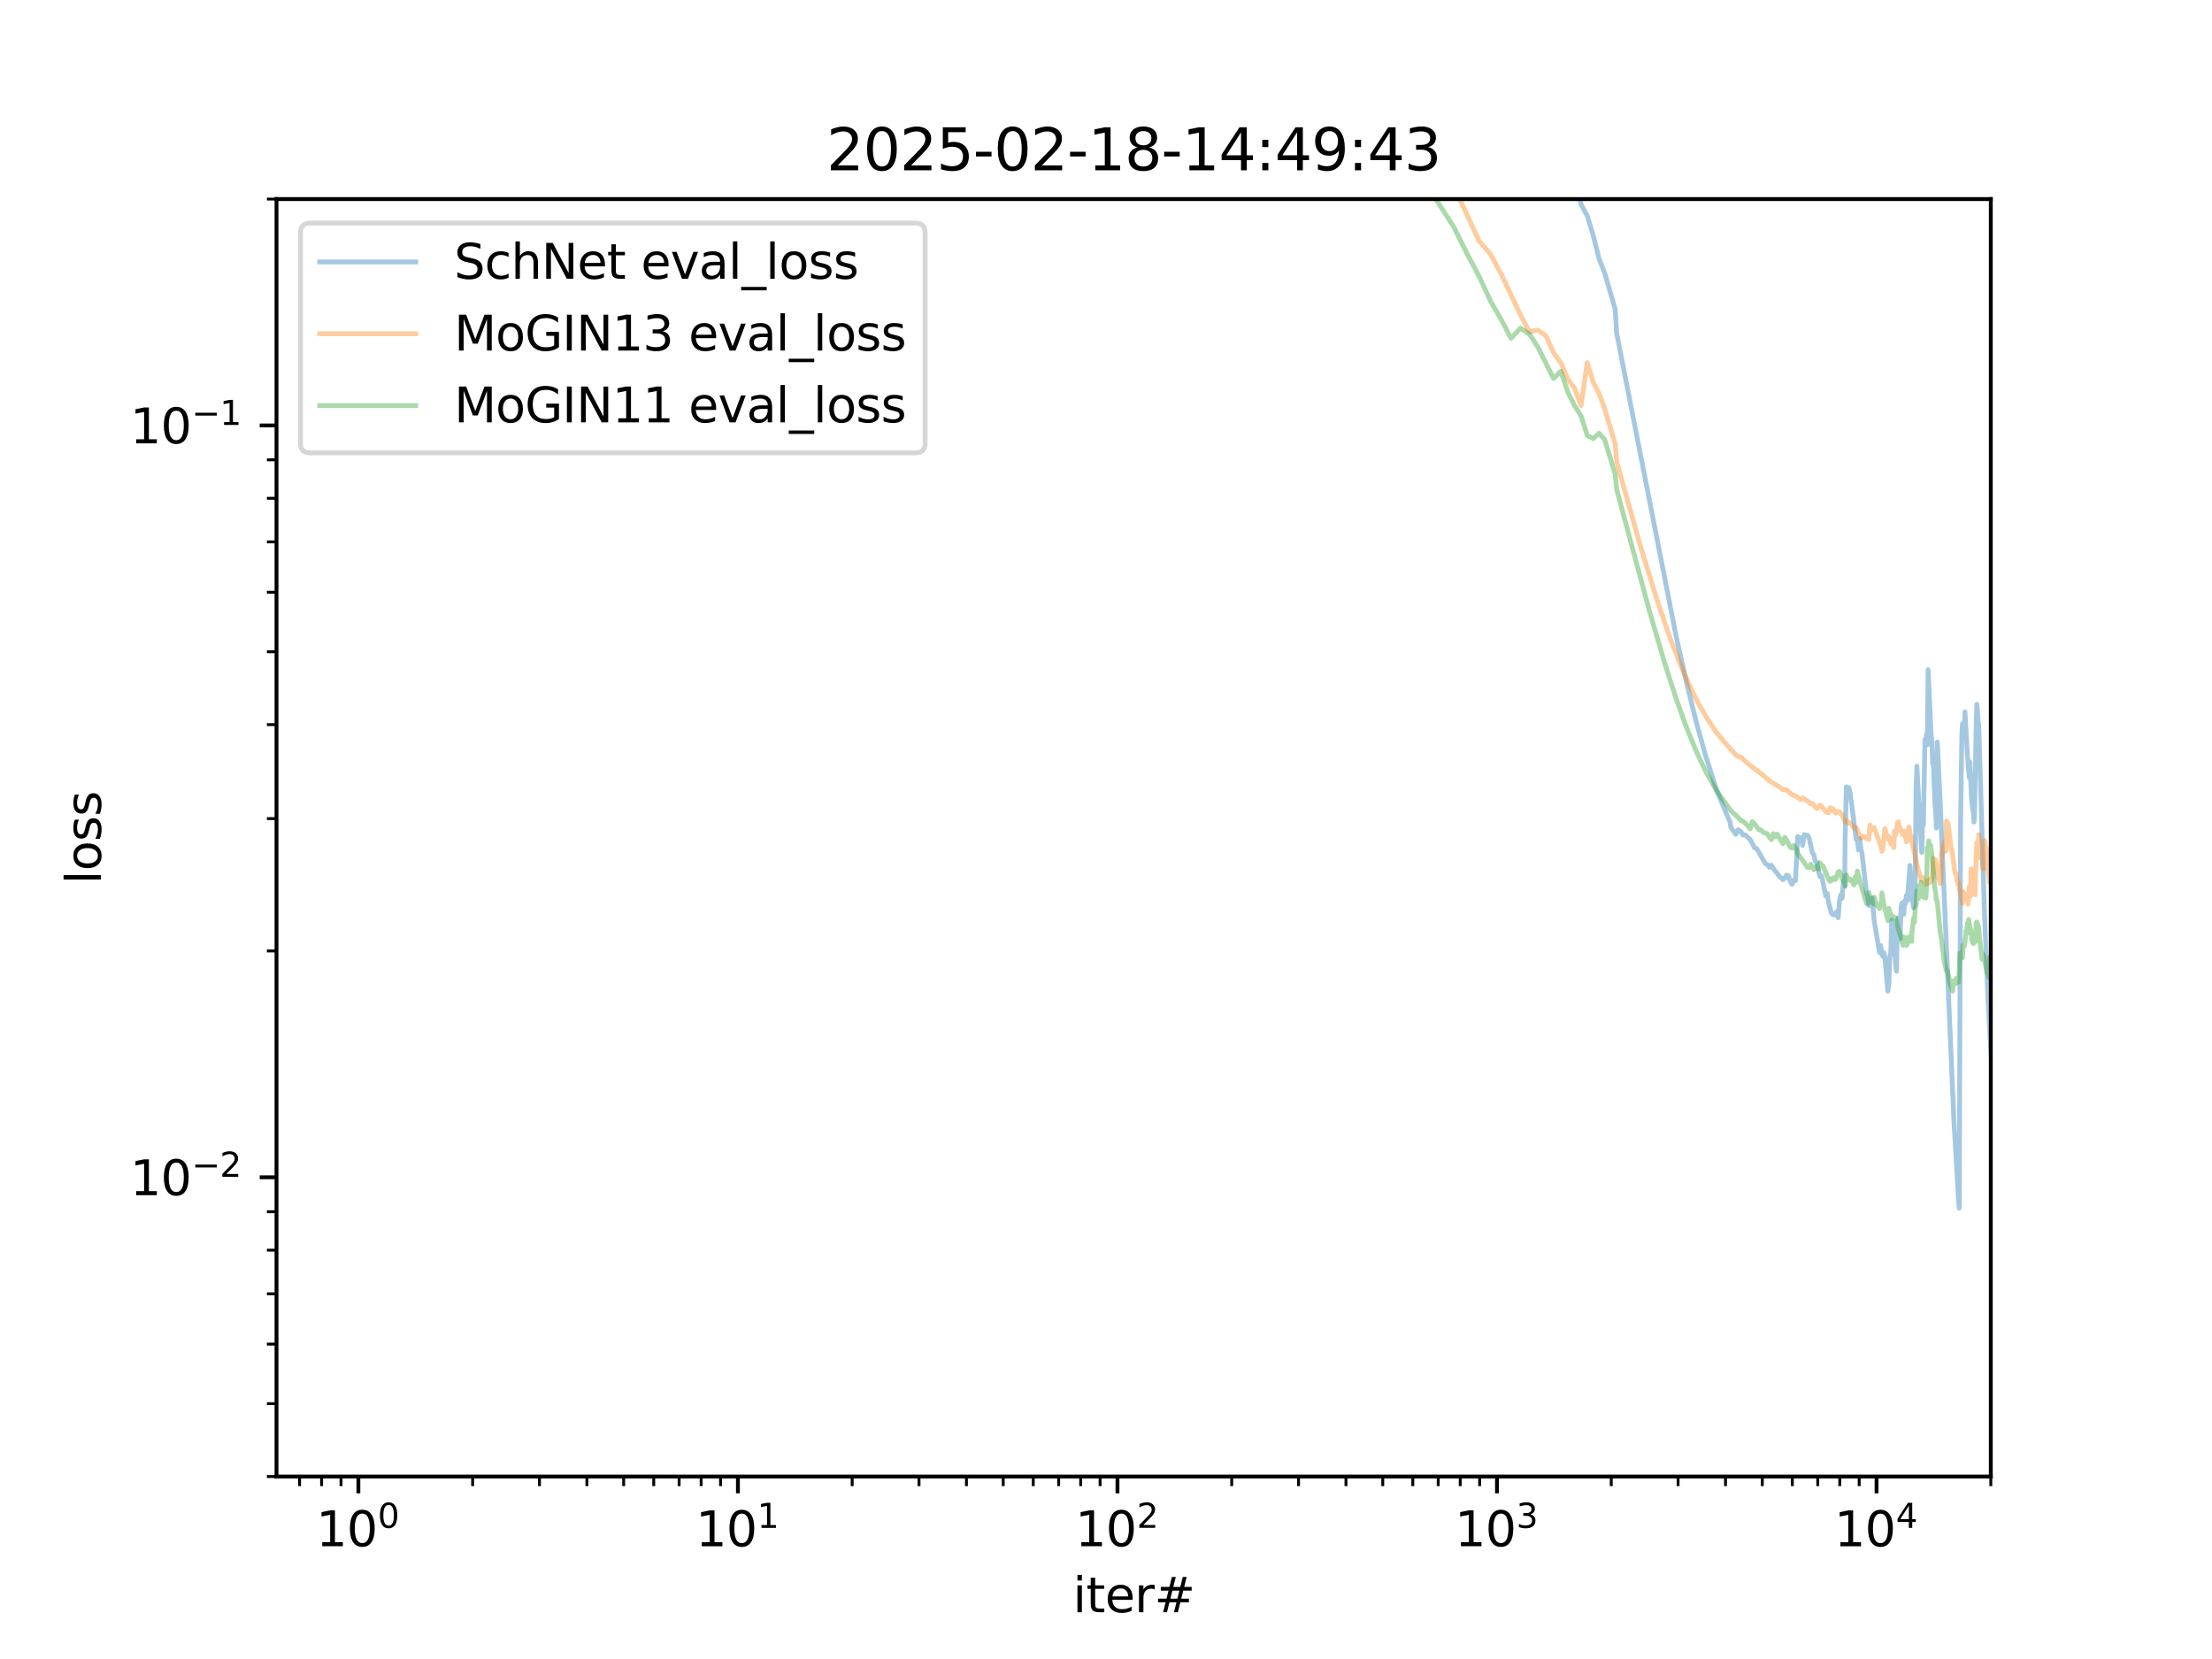<?xml version="1.0" encoding="utf-8" standalone="no"?>
<!DOCTYPE svg PUBLIC "-//W3C//DTD SVG 1.1//EN"
  "http://www.w3.org/Graphics/SVG/1.1/DTD/svg11.dtd">
<svg xmlns:xlink="http://www.w3.org/1999/xlink" width="460.8pt" height="345.6pt" viewBox="0 0 460.8 345.6" xmlns="http://www.w3.org/2000/svg" version="1.1">
 <defs>
  <style type="text/css">*{stroke-linejoin: round; stroke-linecap: butt}</style>
 </defs>
 <g id="figure_1">
  <g id="patch_1">
   <path d="M 0 345.6 
L 460.8 345.6 
L 460.8 0 
L 0 0 
z
" style="fill: #ffffff"/>
  </g>
  <g id="axes_1">
   <g id="patch_2">
    <path d="M 57.6 307.584 
L 414.72 307.584 
L 414.72 41.472 
L 57.6 41.472 
z
" style="fill: #ffffff"/>
   </g>
   <g id="matplotlib.axis_1">
    <g id="xtick_1">
     <g id="line2d_1">
      <defs>
       <path id="maa6330e442" d="M 0 0 
L 0 3.5 
" style="stroke: #000000; stroke-width: 0.8"/>
      </defs>
      <g>
       <use xlink:href="#maa6330e442" x="74.657" y="307.584" style="stroke: #000000; stroke-width: 0.8"/>
      </g>
     </g>
     <g id="text_1">
      <!-- $\mathdefault{10^{0}}$ -->
      <g transform="translate(65.857 322.182) scale(0.1 -0.1)">
       <defs>
        <path id="DejaVuSans-31" d="M 794 531 
L 1825 531 
L 1825 4091 
L 703 3866 
L 703 4441 
L 1819 4666 
L 2450 4666 
L 2450 531 
L 3481 531 
L 3481 0 
L 794 0 
L 794 531 
z
" transform="scale(0.016)"/>
        <path id="DejaVuSans-30" d="M 2034 4250 
Q 1547 4250 1301 3770 
Q 1056 3291 1056 2328 
Q 1056 1369 1301 889 
Q 1547 409 2034 409 
Q 2525 409 2770 889 
Q 3016 1369 3016 2328 
Q 3016 3291 2770 3770 
Q 2525 4250 2034 4250 
z
M 2034 4750 
Q 2819 4750 3233 4129 
Q 3647 3509 3647 2328 
Q 3647 1150 3233 529 
Q 2819 -91 2034 -91 
Q 1250 -91 836 529 
Q 422 1150 422 2328 
Q 422 3509 836 4129 
Q 1250 4750 2034 4750 
z
" transform="scale(0.016)"/>
       </defs>
       <use xlink:href="#DejaVuSans-31" transform="translate(0 0.766)"/>
       <use xlink:href="#DejaVuSans-30" transform="translate(63.623 0.766)"/>
       <use xlink:href="#DejaVuSans-30" transform="translate(128.203 39.047) scale(0.7)"/>
      </g>
     </g>
    </g>
    <g id="xtick_2">
     <g id="line2d_2">
      <g>
       <use xlink:href="#maa6330e442" x="153.722" y="307.584" style="stroke: #000000; stroke-width: 0.8"/>
      </g>
     </g>
     <g id="text_2">
      <!-- $\mathdefault{10^{1}}$ -->
      <g transform="translate(144.922 322.182) scale(0.1 -0.1)">
       <use xlink:href="#DejaVuSans-31" transform="translate(0 0.684)"/>
       <use xlink:href="#DejaVuSans-30" transform="translate(63.623 0.684)"/>
       <use xlink:href="#DejaVuSans-31" transform="translate(128.203 38.966) scale(0.7)"/>
      </g>
     </g>
    </g>
    <g id="xtick_3">
     <g id="line2d_3">
      <g>
       <use xlink:href="#maa6330e442" x="232.788" y="307.584" style="stroke: #000000; stroke-width: 0.8"/>
      </g>
     </g>
     <g id="text_3">
      <!-- $\mathdefault{10^{2}}$ -->
      <g transform="translate(223.988 322.182) scale(0.1 -0.1)">
       <defs>
        <path id="DejaVuSans-32" d="M 1228 531 
L 3431 531 
L 3431 0 
L 469 0 
L 469 531 
Q 828 903 1448 1529 
Q 2069 2156 2228 2338 
Q 2531 2678 2651 2914 
Q 2772 3150 2772 3378 
Q 2772 3750 2511 3984 
Q 2250 4219 1831 4219 
Q 1534 4219 1204 4116 
Q 875 4013 500 3803 
L 500 4441 
Q 881 4594 1212 4672 
Q 1544 4750 1819 4750 
Q 2544 4750 2975 4387 
Q 3406 4025 3406 3419 
Q 3406 3131 3298 2873 
Q 3191 2616 2906 2266 
Q 2828 2175 2409 1742 
Q 1991 1309 1228 531 
z
" transform="scale(0.016)"/>
       </defs>
       <use xlink:href="#DejaVuSans-31" transform="translate(0 0.766)"/>
       <use xlink:href="#DejaVuSans-30" transform="translate(63.623 0.766)"/>
       <use xlink:href="#DejaVuSans-32" transform="translate(128.203 39.047) scale(0.7)"/>
      </g>
     </g>
    </g>
    <g id="xtick_4">
     <g id="line2d_4">
      <g>
       <use xlink:href="#maa6330e442" x="311.853" y="307.584" style="stroke: #000000; stroke-width: 0.8"/>
      </g>
     </g>
     <g id="text_4">
      <!-- $\mathdefault{10^{3}}$ -->
      <g transform="translate(303.053 322.182) scale(0.1 -0.1)">
       <defs>
        <path id="DejaVuSans-33" d="M 2597 2516 
Q 3050 2419 3304 2112 
Q 3559 1806 3559 1356 
Q 3559 666 3084 287 
Q 2609 -91 1734 -91 
Q 1441 -91 1130 -33 
Q 819 25 488 141 
L 488 750 
Q 750 597 1062 519 
Q 1375 441 1716 441 
Q 2309 441 2620 675 
Q 2931 909 2931 1356 
Q 2931 1769 2642 2001 
Q 2353 2234 1838 2234 
L 1294 2234 
L 1294 2753 
L 1863 2753 
Q 2328 2753 2575 2939 
Q 2822 3125 2822 3475 
Q 2822 3834 2567 4026 
Q 2313 4219 1838 4219 
Q 1578 4219 1281 4162 
Q 984 4106 628 3988 
L 628 4550 
Q 988 4650 1302 4700 
Q 1616 4750 1894 4750 
Q 2613 4750 3031 4423 
Q 3450 4097 3450 3541 
Q 3450 3153 3228 2886 
Q 3006 2619 2597 2516 
z
" transform="scale(0.016)"/>
       </defs>
       <use xlink:href="#DejaVuSans-31" transform="translate(0 0.766)"/>
       <use xlink:href="#DejaVuSans-30" transform="translate(63.623 0.766)"/>
       <use xlink:href="#DejaVuSans-33" transform="translate(128.203 39.047) scale(0.7)"/>
      </g>
     </g>
    </g>
    <g id="xtick_5">
     <g id="line2d_5">
      <g>
       <use xlink:href="#maa6330e442" x="390.919" y="307.584" style="stroke: #000000; stroke-width: 0.8"/>
      </g>
     </g>
     <g id="text_5">
      <!-- $\mathdefault{10^{4}}$ -->
      <g transform="translate(382.119 322.182) scale(0.1 -0.1)">
       <defs>
        <path id="DejaVuSans-34" d="M 2419 4116 
L 825 1625 
L 2419 1625 
L 2419 4116 
z
M 2253 4666 
L 3047 4666 
L 3047 1625 
L 3713 1625 
L 3713 1100 
L 3047 1100 
L 3047 0 
L 2419 0 
L 2419 1100 
L 313 1100 
L 313 1709 
L 2253 4666 
z
" transform="scale(0.016)"/>
       </defs>
       <use xlink:href="#DejaVuSans-31" transform="translate(0 0.684)"/>
       <use xlink:href="#DejaVuSans-30" transform="translate(63.623 0.684)"/>
       <use xlink:href="#DejaVuSans-34" transform="translate(128.203 38.966) scale(0.7)"/>
      </g>
     </g>
    </g>
    <g id="xtick_6">
     <g id="line2d_6">
      <defs>
       <path id="mca455a2d31" d="M 0 0 
L 0 2 
" style="stroke: #000000; stroke-width: 0.6"/>
      </defs>
      <g>
       <use xlink:href="#mca455a2d31" x="62.409" y="307.584" style="stroke: #000000; stroke-width: 0.6"/>
      </g>
     </g>
    </g>
    <g id="xtick_7">
     <g id="line2d_7">
      <g>
       <use xlink:href="#mca455a2d31" x="66.995" y="307.584" style="stroke: #000000; stroke-width: 0.6"/>
      </g>
     </g>
    </g>
    <g id="xtick_8">
     <g id="line2d_8">
      <g>
       <use xlink:href="#mca455a2d31" x="71.039" y="307.584" style="stroke: #000000; stroke-width: 0.6"/>
      </g>
     </g>
    </g>
    <g id="xtick_9">
     <g id="line2d_9">
      <g>
       <use xlink:href="#mca455a2d31" x="98.458" y="307.584" style="stroke: #000000; stroke-width: 0.6"/>
      </g>
     </g>
    </g>
    <g id="xtick_10">
     <g id="line2d_10">
      <g>
       <use xlink:href="#mca455a2d31" x="112.381" y="307.584" style="stroke: #000000; stroke-width: 0.6"/>
      </g>
     </g>
    </g>
    <g id="xtick_11">
     <g id="line2d_11">
      <g>
       <use xlink:href="#mca455a2d31" x="122.259" y="307.584" style="stroke: #000000; stroke-width: 0.6"/>
      </g>
     </g>
    </g>
    <g id="xtick_12">
     <g id="line2d_12">
      <g>
       <use xlink:href="#mca455a2d31" x="129.921" y="307.584" style="stroke: #000000; stroke-width: 0.6"/>
      </g>
     </g>
    </g>
    <g id="xtick_13">
     <g id="line2d_13">
      <g>
       <use xlink:href="#mca455a2d31" x="136.182" y="307.584" style="stroke: #000000; stroke-width: 0.6"/>
      </g>
     </g>
    </g>
    <g id="xtick_14">
     <g id="line2d_14">
      <g>
       <use xlink:href="#mca455a2d31" x="141.475" y="307.584" style="stroke: #000000; stroke-width: 0.6"/>
      </g>
     </g>
    </g>
    <g id="xtick_15">
     <g id="line2d_15">
      <g>
       <use xlink:href="#mca455a2d31" x="146.06" y="307.584" style="stroke: #000000; stroke-width: 0.6"/>
      </g>
     </g>
    </g>
    <g id="xtick_16">
     <g id="line2d_16">
      <g>
       <use xlink:href="#mca455a2d31" x="150.104" y="307.584" style="stroke: #000000; stroke-width: 0.6"/>
      </g>
     </g>
    </g>
    <g id="xtick_17">
     <g id="line2d_17">
      <g>
       <use xlink:href="#mca455a2d31" x="177.523" y="307.584" style="stroke: #000000; stroke-width: 0.6"/>
      </g>
     </g>
    </g>
    <g id="xtick_18">
     <g id="line2d_18">
      <g>
       <use xlink:href="#mca455a2d31" x="191.446" y="307.584" style="stroke: #000000; stroke-width: 0.6"/>
      </g>
     </g>
    </g>
    <g id="xtick_19">
     <g id="line2d_19">
      <g>
       <use xlink:href="#mca455a2d31" x="201.324" y="307.584" style="stroke: #000000; stroke-width: 0.6"/>
      </g>
     </g>
    </g>
    <g id="xtick_20">
     <g id="line2d_20">
      <g>
       <use xlink:href="#mca455a2d31" x="208.987" y="307.584" style="stroke: #000000; stroke-width: 0.6"/>
      </g>
     </g>
    </g>
    <g id="xtick_21">
     <g id="line2d_21">
      <g>
       <use xlink:href="#mca455a2d31" x="215.247" y="307.584" style="stroke: #000000; stroke-width: 0.6"/>
      </g>
     </g>
    </g>
    <g id="xtick_22">
     <g id="line2d_22">
      <g>
       <use xlink:href="#mca455a2d31" x="220.54" y="307.584" style="stroke: #000000; stroke-width: 0.6"/>
      </g>
     </g>
    </g>
    <g id="xtick_23">
     <g id="line2d_23">
      <g>
       <use xlink:href="#mca455a2d31" x="225.126" y="307.584" style="stroke: #000000; stroke-width: 0.6"/>
      </g>
     </g>
    </g>
    <g id="xtick_24">
     <g id="line2d_24">
      <g>
       <use xlink:href="#mca455a2d31" x="229.17" y="307.584" style="stroke: #000000; stroke-width: 0.6"/>
      </g>
     </g>
    </g>
    <g id="xtick_25">
     <g id="line2d_25">
      <g>
       <use xlink:href="#mca455a2d31" x="256.589" y="307.584" style="stroke: #000000; stroke-width: 0.6"/>
      </g>
     </g>
    </g>
    <g id="xtick_26">
     <g id="line2d_26">
      <g>
       <use xlink:href="#mca455a2d31" x="270.512" y="307.584" style="stroke: #000000; stroke-width: 0.6"/>
      </g>
     </g>
    </g>
    <g id="xtick_27">
     <g id="line2d_27">
      <g>
       <use xlink:href="#mca455a2d31" x="280.39" y="307.584" style="stroke: #000000; stroke-width: 0.6"/>
      </g>
     </g>
    </g>
    <g id="xtick_28">
     <g id="line2d_28">
      <g>
       <use xlink:href="#mca455a2d31" x="288.052" y="307.584" style="stroke: #000000; stroke-width: 0.6"/>
      </g>
     </g>
    </g>
    <g id="xtick_29">
     <g id="line2d_29">
      <g>
       <use xlink:href="#mca455a2d31" x="294.313" y="307.584" style="stroke: #000000; stroke-width: 0.6"/>
      </g>
     </g>
    </g>
    <g id="xtick_30">
     <g id="line2d_30">
      <g>
       <use xlink:href="#mca455a2d31" x="299.606" y="307.584" style="stroke: #000000; stroke-width: 0.6"/>
      </g>
     </g>
    </g>
    <g id="xtick_31">
     <g id="line2d_31">
      <g>
       <use xlink:href="#mca455a2d31" x="304.191" y="307.584" style="stroke: #000000; stroke-width: 0.6"/>
      </g>
     </g>
    </g>
    <g id="xtick_32">
     <g id="line2d_32">
      <g>
       <use xlink:href="#mca455a2d31" x="308.236" y="307.584" style="stroke: #000000; stroke-width: 0.6"/>
      </g>
     </g>
    </g>
    <g id="xtick_33">
     <g id="line2d_33">
      <g>
       <use xlink:href="#mca455a2d31" x="335.654" y="307.584" style="stroke: #000000; stroke-width: 0.6"/>
      </g>
     </g>
    </g>
    <g id="xtick_34">
     <g id="line2d_34">
      <g>
       <use xlink:href="#mca455a2d31" x="349.577" y="307.584" style="stroke: #000000; stroke-width: 0.6"/>
      </g>
     </g>
    </g>
    <g id="xtick_35">
     <g id="line2d_35">
      <g>
       <use xlink:href="#mca455a2d31" x="359.456" y="307.584" style="stroke: #000000; stroke-width: 0.6"/>
      </g>
     </g>
    </g>
    <g id="xtick_36">
     <g id="line2d_36">
      <g>
       <use xlink:href="#mca455a2d31" x="367.118" y="307.584" style="stroke: #000000; stroke-width: 0.6"/>
      </g>
     </g>
    </g>
    <g id="xtick_37">
     <g id="line2d_37">
      <g>
       <use xlink:href="#mca455a2d31" x="373.378" y="307.584" style="stroke: #000000; stroke-width: 0.6"/>
      </g>
     </g>
    </g>
    <g id="xtick_38">
     <g id="line2d_38">
      <g>
       <use xlink:href="#mca455a2d31" x="378.671" y="307.584" style="stroke: #000000; stroke-width: 0.6"/>
      </g>
     </g>
    </g>
    <g id="xtick_39">
     <g id="line2d_39">
      <g>
       <use xlink:href="#mca455a2d31" x="383.257" y="307.584" style="stroke: #000000; stroke-width: 0.6"/>
      </g>
     </g>
    </g>
    <g id="xtick_40">
     <g id="line2d_40">
      <g>
       <use xlink:href="#mca455a2d31" x="387.301" y="307.584" style="stroke: #000000; stroke-width: 0.6"/>
      </g>
     </g>
    </g>
    <g id="xtick_41">
     <g id="line2d_41">
      <g>
       <use xlink:href="#mca455a2d31" x="414.72" y="307.584" style="stroke: #000000; stroke-width: 0.6"/>
      </g>
     </g>
    </g>
    <g id="text_6">
     <!-- iter# -->
     <g transform="translate(223.489 335.861) scale(0.1 -0.1)">
      <defs>
       <path id="DejaVuSans-69" d="M 603 3500 
L 1178 3500 
L 1178 0 
L 603 0 
L 603 3500 
z
M 603 4863 
L 1178 4863 
L 1178 4134 
L 603 4134 
L 603 4863 
z
" transform="scale(0.016)"/>
       <path id="DejaVuSans-74" d="M 1172 4494 
L 1172 3500 
L 2356 3500 
L 2356 3053 
L 1172 3053 
L 1172 1153 
Q 1172 725 1289 603 
Q 1406 481 1766 481 
L 2356 481 
L 2356 0 
L 1766 0 
Q 1100 0 847 248 
Q 594 497 594 1153 
L 594 3053 
L 172 3053 
L 172 3500 
L 594 3500 
L 594 4494 
L 1172 4494 
z
" transform="scale(0.016)"/>
       <path id="DejaVuSans-65" d="M 3597 1894 
L 3597 1613 
L 953 1613 
Q 991 1019 1311 708 
Q 1631 397 2203 397 
Q 2534 397 2845 478 
Q 3156 559 3463 722 
L 3463 178 
Q 3153 47 2828 -22 
Q 2503 -91 2169 -91 
Q 1331 -91 842 396 
Q 353 884 353 1716 
Q 353 2575 817 3079 
Q 1281 3584 2069 3584 
Q 2775 3584 3186 3129 
Q 3597 2675 3597 1894 
z
M 3022 2063 
Q 3016 2534 2758 2815 
Q 2500 3097 2075 3097 
Q 1594 3097 1305 2825 
Q 1016 2553 972 2059 
L 3022 2063 
z
" transform="scale(0.016)"/>
       <path id="DejaVuSans-72" d="M 2631 2963 
Q 2534 3019 2420 3045 
Q 2306 3072 2169 3072 
Q 1681 3072 1420 2755 
Q 1159 2438 1159 1844 
L 1159 0 
L 581 0 
L 581 3500 
L 1159 3500 
L 1159 2956 
Q 1341 3275 1631 3429 
Q 1922 3584 2338 3584 
Q 2397 3584 2469 3576 
Q 2541 3569 2628 3553 
L 2631 2963 
z
" transform="scale(0.016)"/>
       <path id="DejaVuSans-23" d="M 3272 2816 
L 2363 2816 
L 2100 1772 
L 3016 1772 
L 3272 2816 
z
M 2803 4594 
L 2478 3297 
L 3391 3297 
L 3719 4594 
L 4219 4594 
L 3897 3297 
L 4872 3297 
L 4872 2816 
L 3775 2816 
L 3519 1772 
L 4513 1772 
L 4513 1294 
L 3397 1294 
L 3072 0 
L 2572 0 
L 2894 1294 
L 1978 1294 
L 1656 0 
L 1153 0 
L 1478 1294 
L 494 1294 
L 494 1772 
L 1594 1772 
L 1856 2816 
L 850 2816 
L 850 3297 
L 1978 3297 
L 2297 4594 
L 2803 4594 
z
" transform="scale(0.016)"/>
      </defs>
      <use xlink:href="#DejaVuSans-69"/>
      <use xlink:href="#DejaVuSans-74" x="27.783"/>
      <use xlink:href="#DejaVuSans-65" x="66.992"/>
      <use xlink:href="#DejaVuSans-72" x="128.516"/>
      <use xlink:href="#DejaVuSans-23" x="169.629"/>
     </g>
    </g>
   </g>
   <g id="matplotlib.axis_2">
    <g id="ytick_1">
     <g id="line2d_42">
      <defs>
       <path id="m52b34c09b1" d="M 0 0 
L -3.5 0 
" style="stroke: #000000; stroke-width: 0.8"/>
      </defs>
      <g>
       <use xlink:href="#m52b34c09b1" x="57.6" y="245.254" style="stroke: #000000; stroke-width: 0.8"/>
      </g>
     </g>
     <g id="text_7">
      <!-- $\mathdefault{10^{-2}}$ -->
      <g transform="translate(27.1 249.053) scale(0.1 -0.1)">
       <defs>
        <path id="DejaVuSans-2212" d="M 678 2272 
L 4684 2272 
L 4684 1741 
L 678 1741 
L 678 2272 
z
" transform="scale(0.016)"/>
       </defs>
       <use xlink:href="#DejaVuSans-31" transform="translate(0 0.766)"/>
       <use xlink:href="#DejaVuSans-30" transform="translate(63.623 0.766)"/>
       <use xlink:href="#DejaVuSans-2212" transform="translate(128.203 39.047) scale(0.7)"/>
       <use xlink:href="#DejaVuSans-32" transform="translate(186.855 39.047) scale(0.7)"/>
      </g>
     </g>
    </g>
    <g id="ytick_2">
     <g id="line2d_43">
      <g>
       <use xlink:href="#m52b34c09b1" x="57.6" y="88.623" style="stroke: #000000; stroke-width: 0.8"/>
      </g>
     </g>
     <g id="text_8">
      <!-- $\mathdefault{10^{-1}}$ -->
      <g transform="translate(27.1 92.422) scale(0.1 -0.1)">
       <use xlink:href="#DejaVuSans-31" transform="translate(0 0.684)"/>
       <use xlink:href="#DejaVuSans-30" transform="translate(63.623 0.684)"/>
       <use xlink:href="#DejaVuSans-2212" transform="translate(128.203 38.966) scale(0.7)"/>
       <use xlink:href="#DejaVuSans-31" transform="translate(186.855 38.966) scale(0.7)"/>
      </g>
     </g>
    </g>
    <g id="ytick_3">
     <g id="line2d_44">
      <defs>
       <path id="m20f0f66aa4" d="M 0 0 
L -2 0 
" style="stroke: #000000; stroke-width: 0.6"/>
      </defs>
      <g>
       <use xlink:href="#m20f0f66aa4" x="57.6" y="307.584" style="stroke: #000000; stroke-width: 0.6"/>
      </g>
     </g>
    </g>
    <g id="ytick_4">
     <g id="line2d_45">
      <g>
       <use xlink:href="#m20f0f66aa4" x="57.6" y="292.405" style="stroke: #000000; stroke-width: 0.6"/>
      </g>
     </g>
    </g>
    <g id="ytick_5">
     <g id="line2d_46">
      <g>
       <use xlink:href="#m20f0f66aa4" x="57.6" y="280.003" style="stroke: #000000; stroke-width: 0.6"/>
      </g>
     </g>
    </g>
    <g id="ytick_6">
     <g id="line2d_47">
      <g>
       <use xlink:href="#m20f0f66aa4" x="57.6" y="269.517" style="stroke: #000000; stroke-width: 0.6"/>
      </g>
     </g>
    </g>
    <g id="ytick_7">
     <g id="line2d_48">
      <g>
       <use xlink:href="#m20f0f66aa4" x="57.6" y="260.433" style="stroke: #000000; stroke-width: 0.6"/>
      </g>
     </g>
    </g>
    <g id="ytick_8">
     <g id="line2d_49">
      <g>
       <use xlink:href="#m20f0f66aa4" x="57.6" y="252.421" style="stroke: #000000; stroke-width: 0.6"/>
      </g>
     </g>
    </g>
    <g id="ytick_9">
     <g id="line2d_50">
      <g>
       <use xlink:href="#m20f0f66aa4" x="57.6" y="198.103" style="stroke: #000000; stroke-width: 0.6"/>
      </g>
     </g>
    </g>
    <g id="ytick_10">
     <g id="line2d_51">
      <g>
       <use xlink:href="#m20f0f66aa4" x="57.6" y="170.522" style="stroke: #000000; stroke-width: 0.6"/>
      </g>
     </g>
    </g>
    <g id="ytick_11">
     <g id="line2d_52">
      <g>
       <use xlink:href="#m20f0f66aa4" x="57.6" y="150.953" style="stroke: #000000; stroke-width: 0.6"/>
      </g>
     </g>
    </g>
    <g id="ytick_12">
     <g id="line2d_53">
      <g>
       <use xlink:href="#m20f0f66aa4" x="57.6" y="135.773" style="stroke: #000000; stroke-width: 0.6"/>
      </g>
     </g>
    </g>
    <g id="ytick_13">
     <g id="line2d_54">
      <g>
       <use xlink:href="#m20f0f66aa4" x="57.6" y="123.371" style="stroke: #000000; stroke-width: 0.6"/>
      </g>
     </g>
    </g>
    <g id="ytick_14">
     <g id="line2d_55">
      <g>
       <use xlink:href="#m20f0f66aa4" x="57.6" y="112.885" style="stroke: #000000; stroke-width: 0.6"/>
      </g>
     </g>
    </g>
    <g id="ytick_15">
     <g id="line2d_56">
      <g>
       <use xlink:href="#m20f0f66aa4" x="57.6" y="103.802" style="stroke: #000000; stroke-width: 0.6"/>
      </g>
     </g>
    </g>
    <g id="ytick_16">
     <g id="line2d_57">
      <g>
       <use xlink:href="#m20f0f66aa4" x="57.6" y="95.79" style="stroke: #000000; stroke-width: 0.6"/>
      </g>
     </g>
    </g>
    <g id="ytick_17">
     <g id="line2d_58">
      <g>
       <use xlink:href="#m20f0f66aa4" x="57.6" y="41.472" style="stroke: #000000; stroke-width: 0.6"/>
      </g>
     </g>
    </g>
    <g id="text_9">
     <!-- loss -->
     <g transform="translate(21.02 184.186) rotate(-90) scale(0.1 -0.1)">
      <defs>
       <path id="DejaVuSans-6c" d="M 603 4863 
L 1178 4863 
L 1178 0 
L 603 0 
L 603 4863 
z
" transform="scale(0.016)"/>
       <path id="DejaVuSans-6f" d="M 1959 3097 
Q 1497 3097 1228 2736 
Q 959 2375 959 1747 
Q 959 1119 1226 758 
Q 1494 397 1959 397 
Q 2419 397 2687 759 
Q 2956 1122 2956 1747 
Q 2956 2369 2687 2733 
Q 2419 3097 1959 3097 
z
M 1959 3584 
Q 2709 3584 3137 3096 
Q 3566 2609 3566 1747 
Q 3566 888 3137 398 
Q 2709 -91 1959 -91 
Q 1206 -91 779 398 
Q 353 888 353 1747 
Q 353 2609 779 3096 
Q 1206 3584 1959 3584 
z
" transform="scale(0.016)"/>
       <path id="DejaVuSans-73" d="M 2834 3397 
L 2834 2853 
Q 2591 2978 2328 3040 
Q 2066 3103 1784 3103 
Q 1356 3103 1142 2972 
Q 928 2841 928 2578 
Q 928 2378 1081 2264 
Q 1234 2150 1697 2047 
L 1894 2003 
Q 2506 1872 2764 1633 
Q 3022 1394 3022 966 
Q 3022 478 2636 193 
Q 2250 -91 1575 -91 
Q 1294 -91 989 -36 
Q 684 19 347 128 
L 347 722 
Q 666 556 975 473 
Q 1284 391 1588 391 
Q 1994 391 2212 530 
Q 2431 669 2431 922 
Q 2431 1156 2273 1281 
Q 2116 1406 1581 1522 
L 1381 1569 
Q 847 1681 609 1914 
Q 372 2147 372 2553 
Q 372 3047 722 3315 
Q 1072 3584 1716 3584 
Q 2034 3584 2315 3537 
Q 2597 3491 2834 3397 
z
" transform="scale(0.016)"/>
      </defs>
      <use xlink:href="#DejaVuSans-6c"/>
      <use xlink:href="#DejaVuSans-6f" x="27.783"/>
      <use xlink:href="#DejaVuSans-73" x="88.965"/>
      <use xlink:href="#DejaVuSans-73" x="141.064"/>
     </g>
    </g>
   </g>
   <g id="line2d_59">
    <path d="M 317.36 -1 
L 318.597 3.459 
L 320.357 9.262 
L 323.627 22.298 
L 325.152 27.176 
L 326.613 32.882 
L 328.014 36.693 
L 329.36 42.555 
L 330.655 44.97 
L 331.903 49.065 
L 333.107 53.895 
L 334.271 56.829 
L 336.486 64.437 
L 336.769 69.374 
L 349.139 132.393 
L 351.296 142.062 
L 353.325 150.274 
L 355.241 157.212 
L 357.64 164.741 
L 359.882 170.072 
L 360.42 171.252 
L 360.562 172.348 
L 361.61 173.807 
L 362.122 172.843 
L 362.627 173.21 
L 363.124 173.96 
L 363.614 173.946 
L 364.574 174.909 
L 365.044 175.663 
L 365.508 176.622 
L 365.966 176.787 
L 367.737 179.887 
L 368.166 180.092 
L 368.59 180.704 
L 369.008 180.249 
L 369.83 181.507 
L 370.234 181.896 
L 370.633 182.585 
L 371.028 182.816 
L 371.418 183.266 
L 371.803 182.945 
L 372.185 182.285 
L 372.562 182.453 
L 372.935 183.553 
L 373.304 184.227 
L 373.669 183.307 
L 374.03 183.463 
L 374.482 174.278 
L 374.835 175.25 
L 375.184 174.495 
L 375.53 176.11 
L 375.872 173.865 
L 376.211 174.022 
L 376.547 174.003 
L 376.879 174.623 
L 377.534 177.634 
L 377.857 178.054 
L 378.177 179.468 
L 378.494 179.685 
L 378.809 181.486 
L 379.12 182.577 
L 379.428 182.406 
L 379.734 183.673 
L 380.337 186.657 
L 380.635 186.131 
L 380.93 188.014 
L 381.513 190.204 
L 381.801 190.546 
L 382.087 190.608 
L 382.65 189.895 
L 382.929 191.173 
L 383.205 187.525 
L 383.479 186.405 
L 383.751 187.111 
L 384.021 183.477 
L 384.288 184.698 
L 384.359 175.265 
L 384.624 163.886 
L 384.887 164.13 
L 385.148 164.078 
L 385.407 165.109 
L 385.919 168.962 
L 386.673 174.89 
L 386.921 174.921 
L 387.167 177.07 
L 387.412 174.704 
L 387.654 176.748 
L 387.895 177.829 
L 388.842 186.151 
L 389.074 186.669 
L 389.305 188.626 
L 389.535 188.555 
L 389.763 188.646 
L 389.99 187.07 
L 390.438 191.88 
L 391.535 198.407 
L 391.75 196.965 
L 391.964 197.933 
L 392.02 198.819 
L 392.233 199.265 
L 392.443 198.496 
L 392.653 199.525 
L 393.274 206.472 
L 393.479 204.908 
L 393.682 199.194 
L 393.884 198.509 
L 394.085 191.704 
L 394.878 200.595 
L 395.073 202.337 
L 395.267 191.602 
L 395.46 191.208 
L 395.843 195.547 
L 396.033 188.791 
L 396.222 188.11 
L 396.596 190.5 
L 396.782 187.69 
L 396.967 188.172 
L 397.151 186.492 
L 397.334 187.509 
L 397.876 180.276 
L 398.233 185.808 
L 398.28 187.62 
L 398.457 187.76 
L 398.633 189.093 
L 398.808 188.851 
L 398.983 182.422 
L 399.156 164.07 
L 399.328 159.592 
L 399.671 166.145 
L 400.01 171.957 
L 400.345 177.542 
L 400.512 170.738 
L 400.678 171.893 
L 401.007 154.029 
L 401.17 154.828 
L 401.333 152.832 
L 401.495 155.154 
L 401.656 139.515 
L 402.293 153.192 
L 402.451 154.491 
L 402.607 159.057 
L 402.763 159.042 
L 403.073 167.354 
L 403.227 168.803 
L 403.38 172.498 
L 403.573 154.563 
L 404.176 167.138 
L 407.041 233.572 
L 407.989 249.777 
L 408.123 251.684 
L 408.158 251.339 
L 408.423 171.175 
L 408.686 153.093 
L 408.817 150.783 
L 408.947 152.377 
L 409.077 150.617 
L 409.206 152.679 
L 409.335 148.301 
L 409.845 157.268 
L 410.223 161.96 
L 410.348 158.71 
L 410.72 166.529 
L 410.966 168.763 
L 411.089 169.027 
L 411.211 171.265 
L 411.332 170.009 
L 411.694 149.877 
L 411.814 146.712 
L 411.933 148.102 
L 412.171 152.082 
L 412.202 150.819 
L 413.365 189.232 
L 414.156 208.658 
L 414.819 220.432 
L 415.471 228.619 
L 415.792 231.618 
L 415.792 231.618 
" clip-path="url(#p1b253c8f0b)" style="fill: none; stroke: #1f77b4; stroke-opacity: 0.4; stroke-linecap: square"/>
   </g>
   <g id="line2d_60">
    <path d="M 275.493 -1 
L 279.078 4.162 
L 284.358 10.792 
L 288.934 17.172 
L 292.971 23.263 
L 296.582 27.607 
L 299.85 33.901 
L 302.834 38.794 
L 308.121 50.194 
L 310.487 52.928 
L 312.701 57.052 
L 316.742 65.587 
L 318.597 69.129 
L 320.357 68.78 
L 322.031 69.948 
L 323.627 73.47 
L 325.152 75.583 
L 326.613 78.97 
L 328.014 80.885 
L 329.36 84.473 
L 330.655 75.54 
L 331.903 79.649 
L 333.107 81.959 
L 334.271 85.132 
L 336.486 92.527 
L 336.769 96.15 
L 341.714 113.72 
L 345.214 125.081 
L 347.623 132.141 
L 349.874 138.034 
L 351.986 142.877 
L 353.976 146.86 
L 355.857 150.055 
L 357.64 152.691 
L 359.335 154.726 
L 361.61 157.276 
L 362.122 157.627 
L 362.627 157.689 
L 363.614 158.657 
L 365.508 160.17 
L 366.863 161.135 
L 368.59 162.675 
L 370.633 163.916 
L 371.418 164.496 
L 372.185 164.546 
L 373.304 165.547 
L 373.669 165.621 
L 374.482 166.133 
L 375.184 166.564 
L 375.53 166.218 
L 376.547 166.887 
L 377.208 167.444 
L 377.534 167.369 
L 378.177 168.118 
L 378.494 168.388 
L 379.12 167.737 
L 379.428 167.939 
L 380.337 169.039 
L 380.635 169.269 
L 380.93 169.312 
L 381.223 168.254 
L 381.513 168.819 
L 381.801 168.467 
L 382.087 168.837 
L 382.37 169.401 
L 382.65 169.013 
L 383.205 169.127 
L 383.751 169.843 
L 384.359 171.191 
L 384.624 171.005 
L 384.887 171.069 
L 385.148 171.528 
L 385.407 171.403 
L 386.172 172.414 
L 386.424 172.484 
L 386.673 172.435 
L 387.654 174.628 
L 387.895 174.169 
L 388.134 174.412 
L 388.372 174.449 
L 388.607 174.237 
L 388.842 174.757 
L 389.074 174.307 
L 389.305 174.856 
L 389.535 171.878 
L 389.99 172.795 
L 390.215 172.463 
L 390.438 172.458 
L 391.1 174.284 
L 391.75 176.116 
L 391.964 176.707 
L 392.02 177.361 
L 392.233 176.9 
L 392.653 172.611 
L 393.274 174.747 
L 393.479 174.282 
L 393.884 175.841 
L 394.085 174.756 
L 394.484 176.563 
L 394.681 173.165 
L 394.878 173.93 
L 395.073 173.029 
L 395.267 171.407 
L 395.46 171.207 
L 395.843 172.643 
L 396.033 173.152 
L 396.222 173.035 
L 396.41 173.947 
L 396.782 173.168 
L 397.151 175.394 
L 397.334 175.186 
L 397.515 172.954 
L 397.696 172.282 
L 398.055 174.722 
L 398.233 174.308 
L 398.28 175.266 
L 398.983 178.473 
L 399.328 180.187 
L 399.841 181.997 
L 400.178 183.209 
L 400.512 182.767 
L 400.843 183.76 
L 401.007 183.769 
L 401.17 184.201 
L 401.333 183.987 
L 401.495 183.573 
L 401.656 184.018 
L 401.816 183.361 
L 401.976 183.379 
L 402.135 183.107 
L 402.293 183.707 
L 402.451 183.154 
L 402.607 181.753 
L 402.763 178.797 
L 402.919 179.877 
L 403.073 179.844 
L 403.227 179.138 
L 403.725 182.865 
L 403.876 182.827 
L 404.176 184.045 
L 404.325 183.401 
L 404.473 177.788 
L 404.621 177.745 
L 404.768 176.136 
L 404.915 176.927 
L 405.061 175.425 
L 405.206 176 
L 405.351 177.299 
L 405.495 171.035 
L 405.638 172.288 
L 405.781 171.422 
L 406.206 174.616 
L 406.486 177.052 
L 406.626 176.985 
L 407.178 181.337 
L 407.314 182 
L 407.45 181.889 
L 407.855 184.204 
L 407.989 183.835 
L 408.123 184.153 
L 408.158 185.155 
L 408.423 186.116 
L 408.817 188.2 
L 408.947 185.78 
L 409.077 186.984 
L 409.206 186.139 
L 409.845 187.39 
L 409.972 188.375 
L 410.223 184.726 
L 410.473 186.76 
L 410.597 181 
L 411.453 186.388 
L 411.694 177.318 
L 411.814 175.476 
L 412.052 178.406 
L 412.171 178.59 
L 412.202 173.887 
L 412.438 175.901 
L 412.555 175.609 
L 412.672 175.823 
L 413.02 180.259 
L 413.135 181.067 
L 413.25 180.382 
L 413.365 180.905 
L 413.479 175.144 
L 413.706 177.67 
L 413.819 176.671 
L 414.378 183.216 
L 414.489 183.929 
L 414.71 181.589 
L 414.819 182.467 
L 414.929 181.745 
L 415.471 186.415 
L 415.578 186.389 
L 415.792 187.179 
L 415.792 187.179 
" clip-path="url(#p1b253c8f0b)" style="fill: none; stroke: #ff7f0e; stroke-opacity: 0.4; stroke-linecap: square"/>
   </g>
   <g id="line2d_61">
    <path d="M 272.836 -1 
L 279.078 8.047 
L 284.358 17.299 
L 288.934 25.639 
L 302.834 47.262 
L 305.579 52.782 
L 308.121 57.565 
L 310.487 62.685 
L 312.701 66.531 
L 314.781 70.473 
L 316.742 68.366 
L 318.597 69.591 
L 320.357 72.279 
L 323.627 78.86 
L 325.152 77.358 
L 326.613 81.71 
L 328.014 84.532 
L 329.36 86.628 
L 330.655 90.73 
L 331.903 91.364 
L 333.107 90.245 
L 334.271 91.545 
L 336.486 98.839 
L 336.769 101.908 
L 343.508 126.948 
L 346.838 138.32 
L 349.139 145.451 
L 351.296 151.457 
L 353.325 156.42 
L 355.241 160.521 
L 357.056 163.795 
L 358.779 166.429 
L 360.562 168.871 
L 362.122 170.347 
L 362.627 170.905 
L 363.124 171.076 
L 364.098 172.032 
L 364.574 172.648 
L 365.044 171.168 
L 365.508 171.648 
L 366.417 172.883 
L 366.863 172.897 
L 367.303 173.396 
L 368.166 173.681 
L 368.59 174.439 
L 369.008 174.904 
L 369.422 173.638 
L 369.83 174.35 
L 370.234 173.77 
L 371.418 175.779 
L 371.803 174.414 
L 372.185 174.981 
L 372.935 176.51 
L 373.304 176.647 
L 373.669 176.138 
L 374.388 177.266 
L 374.482 177.806 
L 375.53 179.233 
L 376.547 180.711 
L 376.879 180.751 
L 377.208 180.042 
L 377.857 181.152 
L 378.494 180.347 
L 378.809 181.08 
L 379.12 179.7 
L 379.428 180.244 
L 379.734 180.341 
L 380.93 183.193 
L 381.223 183.609 
L 381.513 183.04 
L 381.801 183.335 
L 382.087 182.813 
L 382.37 183.203 
L 382.65 182.687 
L 382.929 181.59 
L 383.205 181.518 
L 383.751 182.784 
L 384.021 183.669 
L 384.288 184.017 
L 384.359 184.554 
L 384.624 182.287 
L 384.887 183.152 
L 385.148 183.322 
L 385.407 183.109 
L 385.664 183.561 
L 385.919 183.504 
L 386.172 184.351 
L 386.424 182.73 
L 386.673 183.828 
L 386.921 181.455 
L 387.654 184.271 
L 388.607 187.487 
L 388.842 188.21 
L 389.074 188.219 
L 389.305 185.936 
L 389.763 187.498 
L 390.215 188.237 
L 390.438 186.908 
L 390.881 188.484 
L 391.1 188.777 
L 391.318 188.392 
L 391.535 189.272 
L 391.75 188.414 
L 391.964 188.219 
L 392.02 186.004 
L 392.653 189.489 
L 392.861 190.069 
L 393.274 191.798 
L 393.479 189.216 
L 394.085 191.355 
L 394.285 190.839 
L 394.681 191.207 
L 394.878 191.2 
L 395.267 192.922 
L 396.033 195.326 
L 396.41 196.926 
L 396.596 195.175 
L 397.151 196.959 
L 397.334 196.66 
L 397.515 195.227 
L 397.696 195.86 
L 397.876 195.08 
L 398.233 196.115 
L 398.28 194.367 
L 398.633 191.283 
L 398.808 192.061 
L 398.983 189.04 
L 399.156 188.525 
L 399.328 185.547 
L 399.5 186.833 
L 399.671 187.193 
L 399.841 184.495 
L 400.01 185.045 
L 400.178 183.801 
L 400.678 186.902 
L 400.843 185.291 
L 401.17 187.061 
L 401.333 184.926 
L 401.495 176.548 
L 401.656 177.428 
L 401.816 175.144 
L 401.976 176.933 
L 402.135 176.034 
L 402.451 177.959 
L 403.073 185.267 
L 403.227 185.896 
L 403.38 187.587 
L 403.533 187.624 
L 403.573 187.798 
L 404.176 194.176 
L 404.325 194.891 
L 405.061 200.483 
L 405.495 202.259 
L 405.638 202.202 
L 405.923 203.31 
L 406.206 204.908 
L 406.626 205.92 
L 406.765 206.469 
L 406.903 204.315 
L 407.041 204.919 
L 407.178 204.359 
L 407.45 204.91 
L 407.586 203.753 
L 407.721 204.284 
L 407.855 204.234 
L 407.989 204.551 
L 408.158 202.255 
L 408.291 198.57 
L 408.423 198.536 
L 408.817 199.516 
L 408.947 196.911 
L 409.077 196.949 
L 409.206 197.126 
L 409.335 196.345 
L 409.591 193.86 
L 409.718 194.484 
L 409.845 192.298 
L 409.972 193.438 
L 410.098 191.533 
L 410.348 193.179 
L 410.473 193.361 
L 410.844 196.108 
L 411.089 196.572 
L 411.211 195.493 
L 411.332 196.262 
L 411.453 196.198 
L 411.694 192.18 
L 411.814 192.074 
L 411.933 192.405 
L 412.052 193.363 
L 412.171 192.98 
L 412.32 194.984 
L 412.904 199.85 
L 413.02 198.594 
L 413.135 199.416 
L 413.25 199.022 
L 413.932 202.677 
L 414.044 201.893 
L 414.378 203.655 
L 414.489 199.32 
L 414.71 200.781 
L 414.819 201.748 
L 414.929 201.692 
L 415.147 203.5 
L 415.255 202.977 
L 415.685 205.642 
L 415.792 206.016 
L 415.792 206.016 
" clip-path="url(#p1b253c8f0b)" style="fill: none; stroke: #2ca02c; stroke-opacity: 0.4; stroke-linecap: square"/>
   </g>
   <g id="patch_3">
    <path d="M 57.6 307.584 
L 57.6 41.472 
" style="fill: none; stroke: #000000; stroke-width: 0.8; stroke-linejoin: miter; stroke-linecap: square"/>
   </g>
   <g id="patch_4">
    <path d="M 414.72 307.584 
L 414.72 41.472 
" style="fill: none; stroke: #000000; stroke-width: 0.8; stroke-linejoin: miter; stroke-linecap: square"/>
   </g>
   <g id="patch_5">
    <path d="M 57.6 307.584 
L 414.72 307.584 
" style="fill: none; stroke: #000000; stroke-width: 0.8; stroke-linejoin: miter; stroke-linecap: square"/>
   </g>
   <g id="patch_6">
    <path d="M 57.6 41.472 
L 414.72 41.472 
" style="fill: none; stroke: #000000; stroke-width: 0.8; stroke-linejoin: miter; stroke-linecap: square"/>
   </g>
   <g id="text_10">
    <!-- 2025-02-18-14:49:43 -->
    <g transform="translate(172.178 35.472) scale(0.12 -0.12)">
     <defs>
      <path id="DejaVuSans-35" d="M 691 4666 
L 3169 4666 
L 3169 4134 
L 1269 4134 
L 1269 2991 
Q 1406 3038 1543 3061 
Q 1681 3084 1819 3084 
Q 2600 3084 3056 2656 
Q 3513 2228 3513 1497 
Q 3513 744 3044 326 
Q 2575 -91 1722 -91 
Q 1428 -91 1123 -41 
Q 819 9 494 109 
L 494 744 
Q 775 591 1075 516 
Q 1375 441 1709 441 
Q 2250 441 2565 725 
Q 2881 1009 2881 1497 
Q 2881 1984 2565 2268 
Q 2250 2553 1709 2553 
Q 1456 2553 1204 2497 
Q 953 2441 691 2322 
L 691 4666 
z
" transform="scale(0.016)"/>
      <path id="DejaVuSans-2d" d="M 313 2009 
L 1997 2009 
L 1997 1497 
L 313 1497 
L 313 2009 
z
" transform="scale(0.016)"/>
      <path id="DejaVuSans-38" d="M 2034 2216 
Q 1584 2216 1326 1975 
Q 1069 1734 1069 1313 
Q 1069 891 1326 650 
Q 1584 409 2034 409 
Q 2484 409 2743 651 
Q 3003 894 3003 1313 
Q 3003 1734 2745 1975 
Q 2488 2216 2034 2216 
z
M 1403 2484 
Q 997 2584 770 2862 
Q 544 3141 544 3541 
Q 544 4100 942 4425 
Q 1341 4750 2034 4750 
Q 2731 4750 3128 4425 
Q 3525 4100 3525 3541 
Q 3525 3141 3298 2862 
Q 3072 2584 2669 2484 
Q 3125 2378 3379 2068 
Q 3634 1759 3634 1313 
Q 3634 634 3220 271 
Q 2806 -91 2034 -91 
Q 1263 -91 848 271 
Q 434 634 434 1313 
Q 434 1759 690 2068 
Q 947 2378 1403 2484 
z
M 1172 3481 
Q 1172 3119 1398 2916 
Q 1625 2713 2034 2713 
Q 2441 2713 2670 2916 
Q 2900 3119 2900 3481 
Q 2900 3844 2670 4047 
Q 2441 4250 2034 4250 
Q 1625 4250 1398 4047 
Q 1172 3844 1172 3481 
z
" transform="scale(0.016)"/>
      <path id="DejaVuSans-3a" d="M 750 794 
L 1409 794 
L 1409 0 
L 750 0 
L 750 794 
z
M 750 3309 
L 1409 3309 
L 1409 2516 
L 750 2516 
L 750 3309 
z
" transform="scale(0.016)"/>
      <path id="DejaVuSans-39" d="M 703 97 
L 703 672 
Q 941 559 1184 500 
Q 1428 441 1663 441 
Q 2288 441 2617 861 
Q 2947 1281 2994 2138 
Q 2813 1869 2534 1725 
Q 2256 1581 1919 1581 
Q 1219 1581 811 2004 
Q 403 2428 403 3163 
Q 403 3881 828 4315 
Q 1253 4750 1959 4750 
Q 2769 4750 3195 4129 
Q 3622 3509 3622 2328 
Q 3622 1225 3098 567 
Q 2575 -91 1691 -91 
Q 1453 -91 1209 -44 
Q 966 3 703 97 
z
M 1959 2075 
Q 2384 2075 2632 2365 
Q 2881 2656 2881 3163 
Q 2881 3666 2632 3958 
Q 2384 4250 1959 4250 
Q 1534 4250 1286 3958 
Q 1038 3666 1038 3163 
Q 1038 2656 1286 2365 
Q 1534 2075 1959 2075 
z
" transform="scale(0.016)"/>
     </defs>
     <use xlink:href="#DejaVuSans-32"/>
     <use xlink:href="#DejaVuSans-30" x="63.623"/>
     <use xlink:href="#DejaVuSans-32" x="127.246"/>
     <use xlink:href="#DejaVuSans-35" x="190.869"/>
     <use xlink:href="#DejaVuSans-2d" x="254.492"/>
     <use xlink:href="#DejaVuSans-30" x="290.576"/>
     <use xlink:href="#DejaVuSans-32" x="354.199"/>
     <use xlink:href="#DejaVuSans-2d" x="417.822"/>
     <use xlink:href="#DejaVuSans-31" x="453.906"/>
     <use xlink:href="#DejaVuSans-38" x="517.529"/>
     <use xlink:href="#DejaVuSans-2d" x="581.152"/>
     <use xlink:href="#DejaVuSans-31" x="617.236"/>
     <use xlink:href="#DejaVuSans-34" x="680.859"/>
     <use xlink:href="#DejaVuSans-3a" x="744.482"/>
     <use xlink:href="#DejaVuSans-34" x="778.174"/>
     <use xlink:href="#DejaVuSans-39" x="841.797"/>
     <use xlink:href="#DejaVuSans-3a" x="905.42"/>
     <use xlink:href="#DejaVuSans-34" x="939.111"/>
     <use xlink:href="#DejaVuSans-33" x="1002.734"/>
    </g>
   </g>
   <g id="legend_1">
    <g id="patch_7">
     <path d="M 64.6 94.341 
L 190.723 94.341 
Q 192.723 94.341 192.723 92.341 
L 192.723 48.472 
Q 192.723 46.472 190.723 46.472 
L 64.6 46.472 
Q 62.6 46.472 62.6 48.472 
L 62.6 92.341 
Q 62.6 94.341 64.6 94.341 
z
" style="fill: #ffffff; opacity: 0.8; stroke: #cccccc; stroke-linejoin: miter"/>
    </g>
    <g id="line2d_62">
     <path d="M 66.6 54.57 
L 76.6 54.57 
L 86.6 54.57 
" style="fill: none; stroke: #1f77b4; stroke-opacity: 0.4; stroke-linecap: square"/>
    </g>
    <g id="text_11">
     <!-- SchNet eval_loss -->
     <g transform="translate(94.6 58.07) scale(0.1 -0.1)">
      <defs>
       <path id="DejaVuSans-53" d="M 3425 4513 
L 3425 3897 
Q 3066 4069 2747 4153 
Q 2428 4238 2131 4238 
Q 1616 4238 1336 4038 
Q 1056 3838 1056 3469 
Q 1056 3159 1242 3001 
Q 1428 2844 1947 2747 
L 2328 2669 
Q 3034 2534 3370 2195 
Q 3706 1856 3706 1288 
Q 3706 609 3251 259 
Q 2797 -91 1919 -91 
Q 1588 -91 1214 -16 
Q 841 59 441 206 
L 441 856 
Q 825 641 1194 531 
Q 1563 422 1919 422 
Q 2459 422 2753 634 
Q 3047 847 3047 1241 
Q 3047 1584 2836 1778 
Q 2625 1972 2144 2069 
L 1759 2144 
Q 1053 2284 737 2584 
Q 422 2884 422 3419 
Q 422 4038 858 4394 
Q 1294 4750 2059 4750 
Q 2388 4750 2728 4690 
Q 3069 4631 3425 4513 
z
" transform="scale(0.016)"/>
       <path id="DejaVuSans-63" d="M 3122 3366 
L 3122 2828 
Q 2878 2963 2633 3030 
Q 2388 3097 2138 3097 
Q 1578 3097 1268 2742 
Q 959 2388 959 1747 
Q 959 1106 1268 751 
Q 1578 397 2138 397 
Q 2388 397 2633 464 
Q 2878 531 3122 666 
L 3122 134 
Q 2881 22 2623 -34 
Q 2366 -91 2075 -91 
Q 1284 -91 818 406 
Q 353 903 353 1747 
Q 353 2603 823 3093 
Q 1294 3584 2113 3584 
Q 2378 3584 2631 3529 
Q 2884 3475 3122 3366 
z
" transform="scale(0.016)"/>
       <path id="DejaVuSans-68" d="M 3513 2113 
L 3513 0 
L 2938 0 
L 2938 2094 
Q 2938 2591 2744 2837 
Q 2550 3084 2163 3084 
Q 1697 3084 1428 2787 
Q 1159 2491 1159 1978 
L 1159 0 
L 581 0 
L 581 4863 
L 1159 4863 
L 1159 2956 
Q 1366 3272 1645 3428 
Q 1925 3584 2291 3584 
Q 2894 3584 3203 3211 
Q 3513 2838 3513 2113 
z
" transform="scale(0.016)"/>
       <path id="DejaVuSans-4e" d="M 628 4666 
L 1478 4666 
L 3547 763 
L 3547 4666 
L 4159 4666 
L 4159 0 
L 3309 0 
L 1241 3903 
L 1241 0 
L 628 0 
L 628 4666 
z
" transform="scale(0.016)"/>
       <path id="DejaVuSans-20" transform="scale(0.016)"/>
       <path id="DejaVuSans-76" d="M 191 3500 
L 800 3500 
L 1894 563 
L 2988 3500 
L 3597 3500 
L 2284 0 
L 1503 0 
L 191 3500 
z
" transform="scale(0.016)"/>
       <path id="DejaVuSans-61" d="M 2194 1759 
Q 1497 1759 1228 1600 
Q 959 1441 959 1056 
Q 959 750 1161 570 
Q 1363 391 1709 391 
Q 2188 391 2477 730 
Q 2766 1069 2766 1631 
L 2766 1759 
L 2194 1759 
z
M 3341 1997 
L 3341 0 
L 2766 0 
L 2766 531 
Q 2569 213 2275 61 
Q 1981 -91 1556 -91 
Q 1019 -91 701 211 
Q 384 513 384 1019 
Q 384 1609 779 1909 
Q 1175 2209 1959 2209 
L 2766 2209 
L 2766 2266 
Q 2766 2663 2505 2880 
Q 2244 3097 1772 3097 
Q 1472 3097 1187 3025 
Q 903 2953 641 2809 
L 641 3341 
Q 956 3463 1253 3523 
Q 1550 3584 1831 3584 
Q 2591 3584 2966 3190 
Q 3341 2797 3341 1997 
z
" transform="scale(0.016)"/>
       <path id="DejaVuSans-5f" d="M 3263 -1063 
L 3263 -1509 
L -63 -1509 
L -63 -1063 
L 3263 -1063 
z
" transform="scale(0.016)"/>
      </defs>
      <use xlink:href="#DejaVuSans-53"/>
      <use xlink:href="#DejaVuSans-63" x="63.477"/>
      <use xlink:href="#DejaVuSans-68" x="118.457"/>
      <use xlink:href="#DejaVuSans-4e" x="181.836"/>
      <use xlink:href="#DejaVuSans-65" x="256.641"/>
      <use xlink:href="#DejaVuSans-74" x="318.164"/>
      <use xlink:href="#DejaVuSans-20" x="357.373"/>
      <use xlink:href="#DejaVuSans-65" x="389.16"/>
      <use xlink:href="#DejaVuSans-76" x="450.684"/>
      <use xlink:href="#DejaVuSans-61" x="509.863"/>
      <use xlink:href="#DejaVuSans-6c" x="571.143"/>
      <use xlink:href="#DejaVuSans-5f" x="598.926"/>
      <use xlink:href="#DejaVuSans-6c" x="648.926"/>
      <use xlink:href="#DejaVuSans-6f" x="676.709"/>
      <use xlink:href="#DejaVuSans-73" x="737.891"/>
      <use xlink:href="#DejaVuSans-73" x="789.99"/>
     </g>
    </g>
    <g id="line2d_63">
     <path d="M 66.6 69.527 
L 76.6 69.527 
L 86.6 69.527 
" style="fill: none; stroke: #ff7f0e; stroke-opacity: 0.4; stroke-linecap: square"/>
    </g>
    <g id="text_12">
     <!-- MoGIN13 eval_loss -->
     <g transform="translate(94.6 73.027) scale(0.1 -0.1)">
      <defs>
       <path id="DejaVuSans-4d" d="M 628 4666 
L 1569 4666 
L 2759 1491 
L 3956 4666 
L 4897 4666 
L 4897 0 
L 4281 0 
L 4281 4097 
L 3078 897 
L 2444 897 
L 1241 4097 
L 1241 0 
L 628 0 
L 628 4666 
z
" transform="scale(0.016)"/>
       <path id="DejaVuSans-47" d="M 3809 666 
L 3809 1919 
L 2778 1919 
L 2778 2438 
L 4434 2438 
L 4434 434 
Q 4069 175 3628 42 
Q 3188 -91 2688 -91 
Q 1594 -91 976 548 
Q 359 1188 359 2328 
Q 359 3472 976 4111 
Q 1594 4750 2688 4750 
Q 3144 4750 3555 4637 
Q 3966 4525 4313 4306 
L 4313 3634 
Q 3963 3931 3569 4081 
Q 3175 4231 2741 4231 
Q 1884 4231 1454 3753 
Q 1025 3275 1025 2328 
Q 1025 1384 1454 906 
Q 1884 428 2741 428 
Q 3075 428 3337 486 
Q 3600 544 3809 666 
z
" transform="scale(0.016)"/>
       <path id="DejaVuSans-49" d="M 628 4666 
L 1259 4666 
L 1259 0 
L 628 0 
L 628 4666 
z
" transform="scale(0.016)"/>
      </defs>
      <use xlink:href="#DejaVuSans-4d"/>
      <use xlink:href="#DejaVuSans-6f" x="86.279"/>
      <use xlink:href="#DejaVuSans-47" x="147.461"/>
      <use xlink:href="#DejaVuSans-49" x="224.951"/>
      <use xlink:href="#DejaVuSans-4e" x="254.443"/>
      <use xlink:href="#DejaVuSans-31" x="329.248"/>
      <use xlink:href="#DejaVuSans-33" x="392.871"/>
      <use xlink:href="#DejaVuSans-20" x="456.494"/>
      <use xlink:href="#DejaVuSans-65" x="488.281"/>
      <use xlink:href="#DejaVuSans-76" x="549.805"/>
      <use xlink:href="#DejaVuSans-61" x="608.984"/>
      <use xlink:href="#DejaVuSans-6c" x="670.264"/>
      <use xlink:href="#DejaVuSans-5f" x="698.047"/>
      <use xlink:href="#DejaVuSans-6c" x="748.047"/>
      <use xlink:href="#DejaVuSans-6f" x="775.83"/>
      <use xlink:href="#DejaVuSans-73" x="837.012"/>
      <use xlink:href="#DejaVuSans-73" x="889.111"/>
     </g>
    </g>
    <g id="line2d_64">
     <path d="M 66.6 84.483 
L 76.6 84.483 
L 86.6 84.483 
" style="fill: none; stroke: #2ca02c; stroke-opacity: 0.4; stroke-linecap: square"/>
    </g>
    <g id="text_13">
     <!-- MoGIN11 eval_loss -->
     <g transform="translate(94.6 87.983) scale(0.1 -0.1)">
      <use xlink:href="#DejaVuSans-4d"/>
      <use xlink:href="#DejaVuSans-6f" x="86.279"/>
      <use xlink:href="#DejaVuSans-47" x="147.461"/>
      <use xlink:href="#DejaVuSans-49" x="224.951"/>
      <use xlink:href="#DejaVuSans-4e" x="254.443"/>
      <use xlink:href="#DejaVuSans-31" x="329.248"/>
      <use xlink:href="#DejaVuSans-31" x="392.871"/>
      <use xlink:href="#DejaVuSans-20" x="456.494"/>
      <use xlink:href="#DejaVuSans-65" x="488.281"/>
      <use xlink:href="#DejaVuSans-76" x="549.805"/>
      <use xlink:href="#DejaVuSans-61" x="608.984"/>
      <use xlink:href="#DejaVuSans-6c" x="670.264"/>
      <use xlink:href="#DejaVuSans-5f" x="698.047"/>
      <use xlink:href="#DejaVuSans-6c" x="748.047"/>
      <use xlink:href="#DejaVuSans-6f" x="775.83"/>
      <use xlink:href="#DejaVuSans-73" x="837.012"/>
      <use xlink:href="#DejaVuSans-73" x="889.111"/>
     </g>
    </g>
   </g>
  </g>
 </g>
 <defs>
  <clipPath id="p1b253c8f0b">
   <rect x="57.6" y="41.472" width="357.12" height="266.112"/>
  </clipPath>
 </defs>
</svg>
